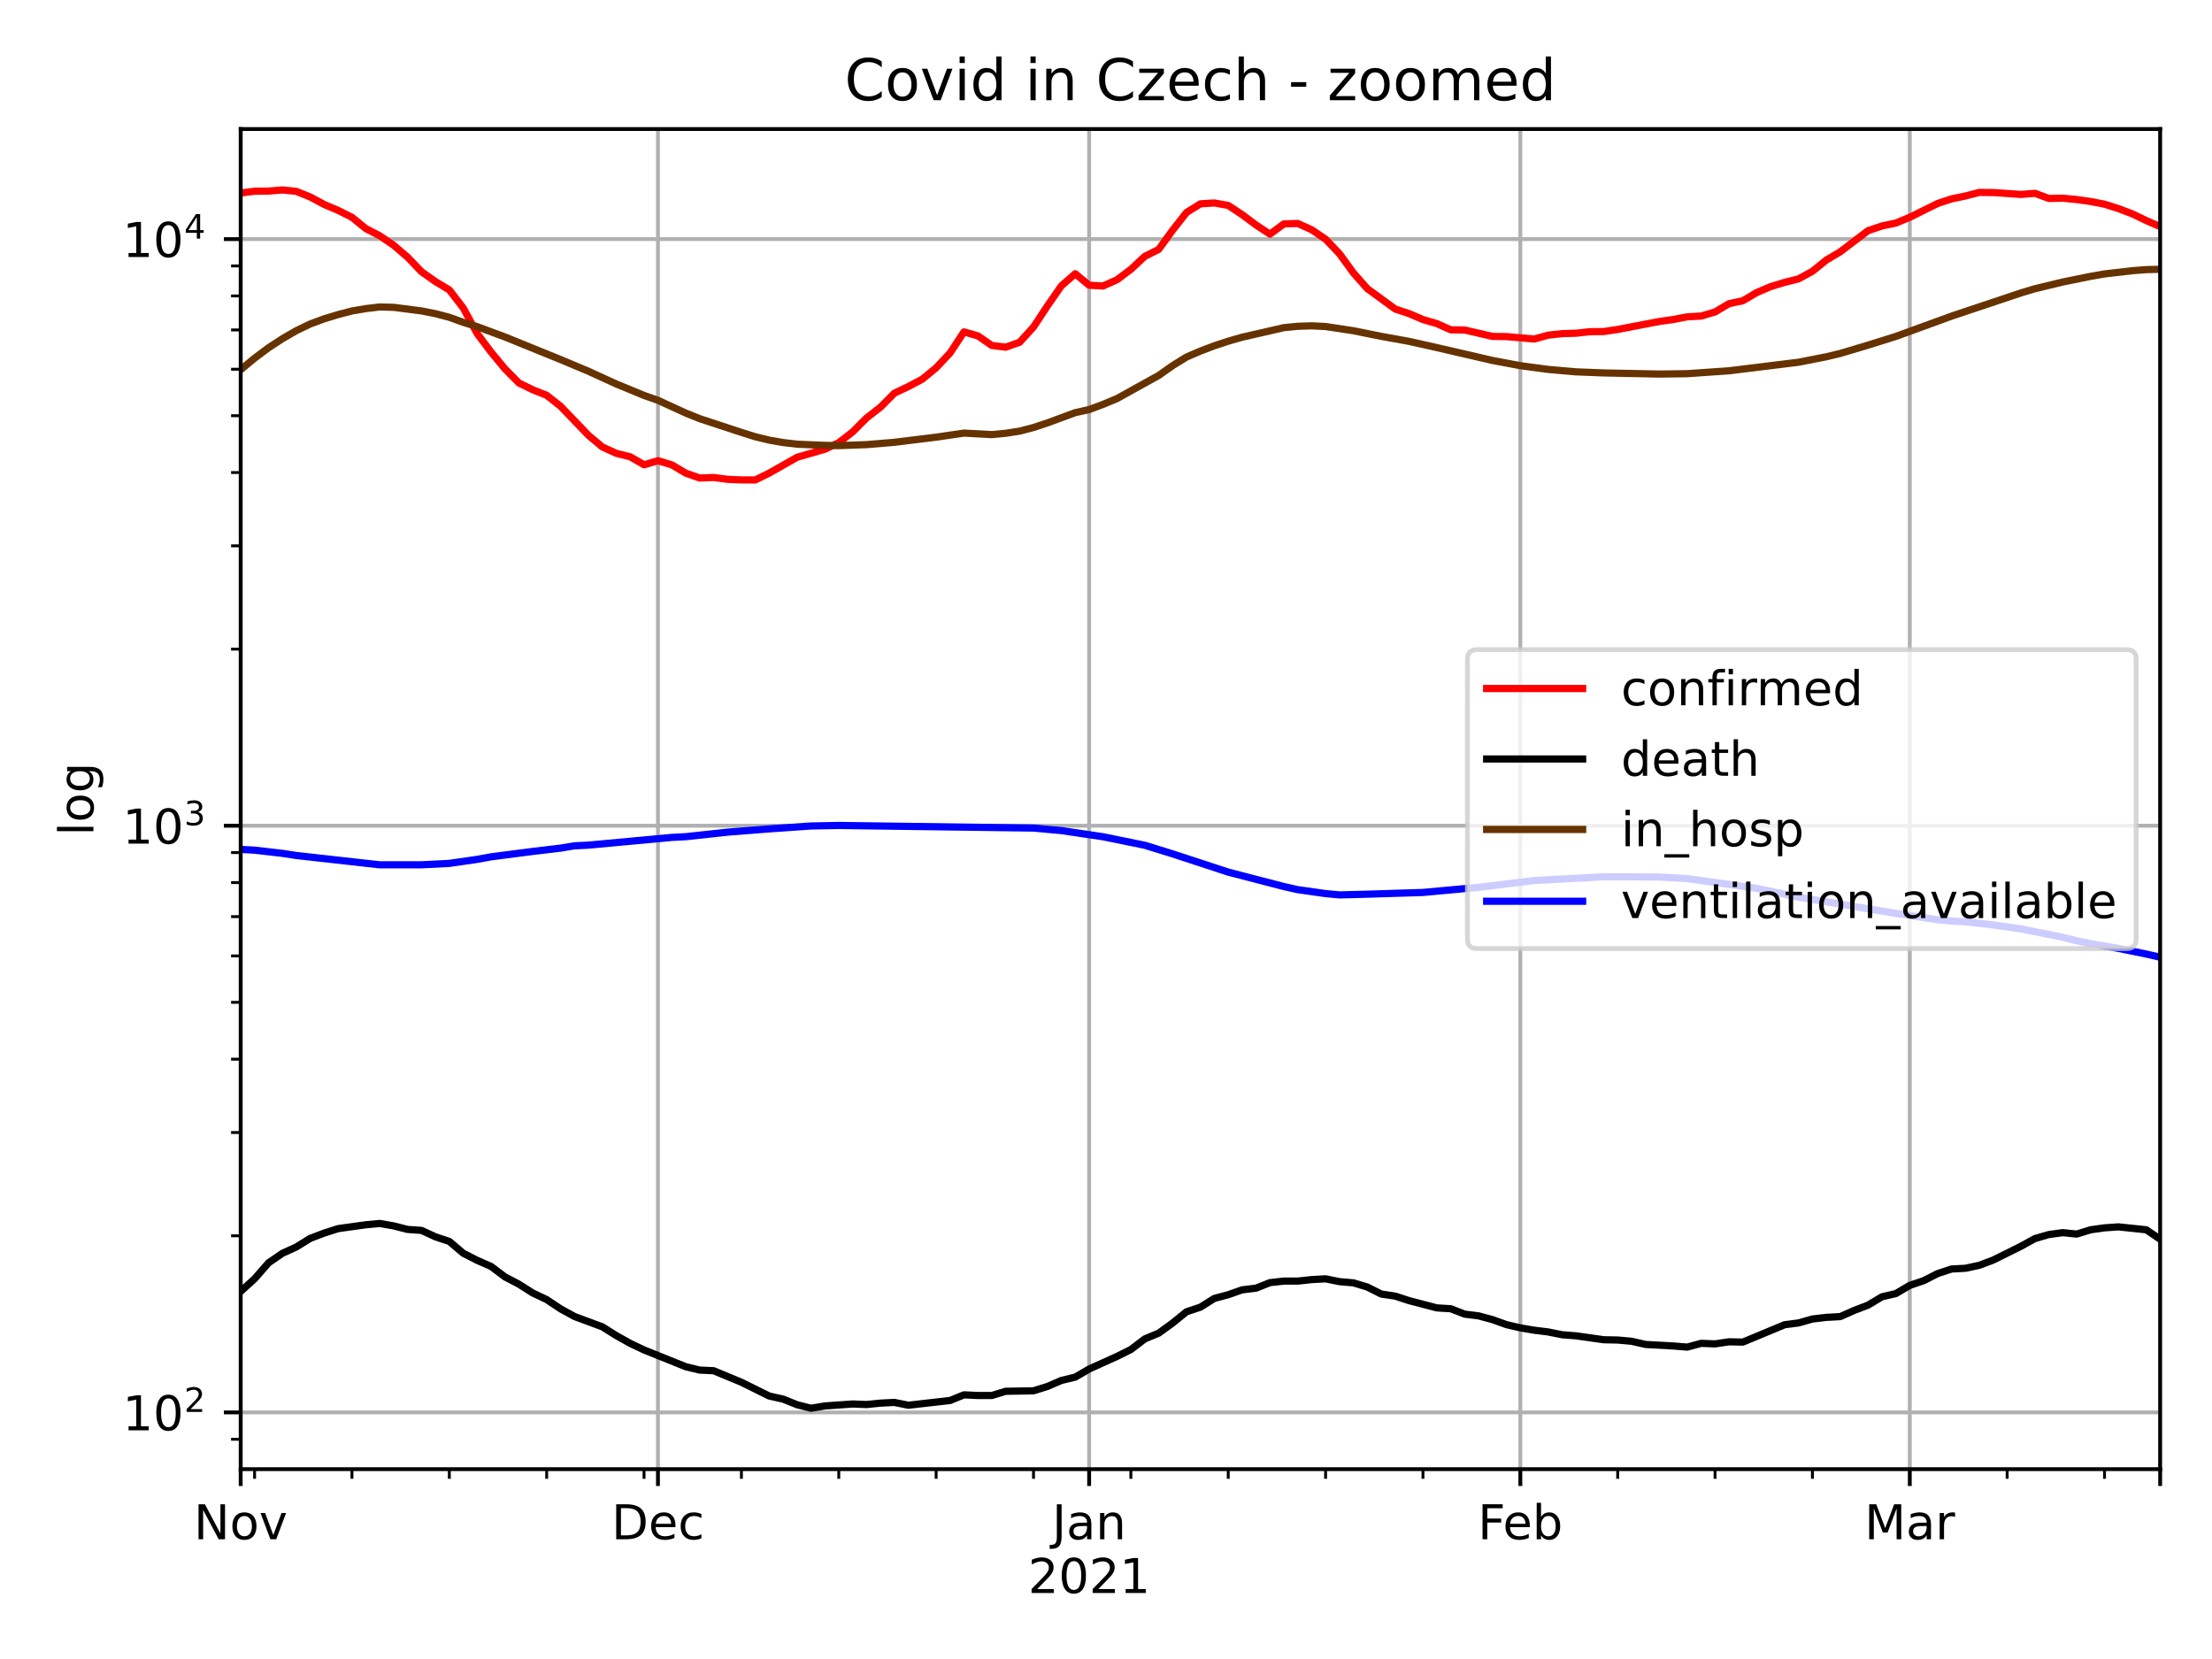 <?xml version="1.0" encoding="utf-8" standalone="no"?>
<!DOCTYPE svg PUBLIC "-//W3C//DTD SVG 1.1//EN"
  "http://www.w3.org/Graphics/SVG/1.1/DTD/svg11.dtd">
<!-- Created with matplotlib (https://matplotlib.org/) -->
<svg height="345.6pt" version="1.1" viewBox="0 0 460.8 345.6" width="460.8pt" xmlns="http://www.w3.org/2000/svg" xmlns:xlink="http://www.w3.org/1999/xlink">
 <defs>
  <style type="text/css">*{stroke-linecap:butt;stroke-linejoin:round;}</style>
 </defs>
 <g id="figure_1">
  <g id="patch_1">
   <path d="M 0 345.6 
L 460.8 345.6 
L 460.8 0 
L 0 0 
z
" style="fill:#ffffff;"/>
  </g>
  <g id="axes_1">
   <g id="patch_2">
    <path d="M 50.138 306.056 
L 450 306.056 
L 450 26.88 
L 50.138 26.88 
z
" style="fill:#ffffff;"/>
   </g>
   <g id="matplotlib.axis_1">
    <g id="xtick_1">
     <g id="line2d_1">
      <path clip-path="url(#p4d031b8322)" d="M 50.138 306.056 
L 50.138 26.88 
" style="fill:none;stroke:#b0b0b0;stroke-linecap:square;stroke-width:0.8;"/>
     </g>
     <g id="line2d_2">
      <defs>
       <path d="M 0 0 
L 0 3.5 
" id="m40090c0f5d" style="stroke:#000000;stroke-width:0.8;"/>
      </defs>
      <g>
       <use style="stroke:#000000;stroke-width:0.8;" x="50.138" xlink:href="#m40090c0f5d" y="306.056"/>
      </g>
     </g>
     <g id="text_1">
      <!-- Nov -->
      <g transform="translate(40.378 320.654)scale(0.1 -0.1)">
       <defs>
        <path d="M 9.812 72.906 
L 23.094 72.906 
L 55.422 11.922 
L 55.422 72.906 
L 64.984 72.906 
L 64.984 0 
L 51.703 0 
L 19.391 60.984 
L 19.391 0 
L 9.812 0 
z
" id="DejaVuSans-78"/>
        <path d="M 30.609 48.391 
Q 23.391 48.391 19.188 42.75 
Q 14.984 37.109 14.984 27.297 
Q 14.984 17.484 19.156 11.844 
Q 23.344 6.203 30.609 6.203 
Q 37.797 6.203 41.984 11.859 
Q 46.188 17.531 46.188 27.297 
Q 46.188 37.016 41.984 42.703 
Q 37.797 48.391 30.609 48.391 
z
M 30.609 56 
Q 42.328 56 49.016 48.375 
Q 55.719 40.766 55.719 27.297 
Q 55.719 13.875 49.016 6.219 
Q 42.328 -1.422 30.609 -1.422 
Q 18.844 -1.422 12.172 6.219 
Q 5.516 13.875 5.516 27.297 
Q 5.516 40.766 12.172 48.375 
Q 18.844 56 30.609 56 
z
" id="DejaVuSans-111"/>
        <path d="M 2.984 54.688 
L 12.5 54.688 
L 29.594 8.797 
L 46.688 54.688 
L 56.203 54.688 
L 35.688 0 
L 23.484 0 
z
" id="DejaVuSans-118"/>
       </defs>
       <use xlink:href="#DejaVuSans-78"/>
       <use x="74.805" xlink:href="#DejaVuSans-111"/>
       <use x="135.986" xlink:href="#DejaVuSans-118"/>
      </g>
     </g>
    </g>
    <g id="xtick_2">
     <g id="line2d_3">
      <path clip-path="url(#p4d031b8322)" d="M 137.064 306.056 
L 137.064 26.88 
" style="fill:none;stroke:#b0b0b0;stroke-linecap:square;stroke-width:0.8;"/>
     </g>
     <g id="line2d_4">
      <g>
       <use style="stroke:#000000;stroke-width:0.8;" x="137.064" xlink:href="#m40090c0f5d" y="306.056"/>
      </g>
     </g>
     <g id="text_2">
      <!-- Dec -->
      <g transform="translate(127.388 320.654)scale(0.1 -0.1)">
       <defs>
        <path d="M 19.672 64.797 
L 19.672 8.109 
L 31.594 8.109 
Q 46.688 8.109 53.688 14.938 
Q 60.688 21.781 60.688 36.531 
Q 60.688 51.172 53.688 57.984 
Q 46.688 64.797 31.594 64.797 
z
M 9.812 72.906 
L 30.078 72.906 
Q 51.266 72.906 61.172 64.094 
Q 71.094 55.281 71.094 36.531 
Q 71.094 17.672 61.125 8.828 
Q 51.172 0 30.078 0 
L 9.812 0 
z
" id="DejaVuSans-68"/>
        <path d="M 56.203 29.594 
L 56.203 25.203 
L 14.891 25.203 
Q 15.484 15.922 20.484 11.062 
Q 25.484 6.203 34.422 6.203 
Q 39.594 6.203 44.453 7.469 
Q 49.312 8.734 54.109 11.281 
L 54.109 2.781 
Q 49.266 0.734 44.188 -0.344 
Q 39.109 -1.422 33.891 -1.422 
Q 20.797 -1.422 13.156 6.188 
Q 5.516 13.812 5.516 26.812 
Q 5.516 40.234 12.766 48.109 
Q 20.016 56 32.328 56 
Q 43.359 56 49.781 48.891 
Q 56.203 41.797 56.203 29.594 
z
M 47.219 32.234 
Q 47.125 39.594 43.094 43.984 
Q 39.062 48.391 32.422 48.391 
Q 24.906 48.391 20.391 44.141 
Q 15.875 39.891 15.188 32.172 
z
" id="DejaVuSans-101"/>
        <path d="M 48.781 52.594 
L 48.781 44.188 
Q 44.969 46.297 41.141 47.344 
Q 37.312 48.391 33.406 48.391 
Q 24.656 48.391 19.812 42.844 
Q 14.984 37.312 14.984 27.297 
Q 14.984 17.281 19.812 11.734 
Q 24.656 6.203 33.406 6.203 
Q 37.312 6.203 41.141 7.25 
Q 44.969 8.297 48.781 10.406 
L 48.781 2.094 
Q 45.016 0.344 40.984 -0.531 
Q 36.969 -1.422 32.422 -1.422 
Q 20.062 -1.422 12.781 6.344 
Q 5.516 14.109 5.516 27.297 
Q 5.516 40.672 12.859 48.328 
Q 20.219 56 33.016 56 
Q 37.156 56 41.109 55.141 
Q 45.062 54.297 48.781 52.594 
z
" id="DejaVuSans-99"/>
       </defs>
       <use xlink:href="#DejaVuSans-68"/>
       <use x="77.002" xlink:href="#DejaVuSans-101"/>
       <use x="138.525" xlink:href="#DejaVuSans-99"/>
      </g>
     </g>
    </g>
    <g id="xtick_3">
     <g id="line2d_5">
      <path clip-path="url(#p4d031b8322)" d="M 226.888 306.056 
L 226.888 26.88 
" style="fill:none;stroke:#b0b0b0;stroke-linecap:square;stroke-width:0.8;"/>
     </g>
     <g id="line2d_6">
      <g>
       <use style="stroke:#000000;stroke-width:0.8;" x="226.888" xlink:href="#m40090c0f5d" y="306.056"/>
      </g>
     </g>
     <g id="text_3">
      <!-- Jan -->
      <g transform="translate(219.181 320.654)scale(0.1 -0.1)">
       <defs>
        <path d="M 9.812 72.906 
L 19.672 72.906 
L 19.672 5.078 
Q 19.672 -8.109 14.672 -14.062 
Q 9.672 -20.016 -1.422 -20.016 
L -5.172 -20.016 
L -5.172 -11.719 
L -2.094 -11.719 
Q 4.438 -11.719 7.125 -8.047 
Q 9.812 -4.391 9.812 5.078 
z
" id="DejaVuSans-74"/>
        <path d="M 34.281 27.484 
Q 23.391 27.484 19.188 25 
Q 14.984 22.516 14.984 16.5 
Q 14.984 11.719 18.141 8.906 
Q 21.297 6.109 26.703 6.109 
Q 34.188 6.109 38.703 11.406 
Q 43.219 16.703 43.219 25.484 
L 43.219 27.484 
z
M 52.203 31.203 
L 52.203 0 
L 43.219 0 
L 43.219 8.297 
Q 40.141 3.328 35.547 0.953 
Q 30.953 -1.422 24.312 -1.422 
Q 15.922 -1.422 10.953 3.297 
Q 6 8.016 6 15.922 
Q 6 25.141 12.172 29.828 
Q 18.359 34.516 30.609 34.516 
L 43.219 34.516 
L 43.219 35.406 
Q 43.219 41.609 39.141 45 
Q 35.062 48.391 27.688 48.391 
Q 23 48.391 18.547 47.266 
Q 14.109 46.141 10.016 43.891 
L 10.016 52.203 
Q 14.938 54.109 19.578 55.047 
Q 24.219 56 28.609 56 
Q 40.484 56 46.344 49.844 
Q 52.203 43.703 52.203 31.203 
z
" id="DejaVuSans-97"/>
        <path d="M 54.891 33.016 
L 54.891 0 
L 45.906 0 
L 45.906 32.719 
Q 45.906 40.484 42.875 44.328 
Q 39.844 48.188 33.797 48.188 
Q 26.516 48.188 22.312 43.547 
Q 18.109 38.922 18.109 30.906 
L 18.109 0 
L 9.078 0 
L 9.078 54.688 
L 18.109 54.688 
L 18.109 46.188 
Q 21.344 51.125 25.703 53.562 
Q 30.078 56 35.797 56 
Q 45.219 56 50.047 50.172 
Q 54.891 44.344 54.891 33.016 
z
" id="DejaVuSans-110"/>
       </defs>
       <use xlink:href="#DejaVuSans-74"/>
       <use x="29.492" xlink:href="#DejaVuSans-97"/>
       <use x="90.771" xlink:href="#DejaVuSans-110"/>
      </g>
      <!-- 2021 -->
      <g transform="translate(214.163 331.852)scale(0.1 -0.1)">
       <defs>
        <path d="M 19.188 8.297 
L 53.609 8.297 
L 53.609 0 
L 7.328 0 
L 7.328 8.297 
Q 12.938 14.109 22.625 23.891 
Q 32.328 33.688 34.812 36.531 
Q 39.547 41.844 41.422 45.531 
Q 43.312 49.219 43.312 52.781 
Q 43.312 58.594 39.234 62.25 
Q 35.156 65.922 28.609 65.922 
Q 23.969 65.922 18.812 64.312 
Q 13.672 62.703 7.812 59.422 
L 7.812 69.391 
Q 13.766 71.781 18.938 73 
Q 24.125 74.219 28.422 74.219 
Q 39.75 74.219 46.484 68.547 
Q 53.219 62.891 53.219 53.422 
Q 53.219 48.922 51.531 44.891 
Q 49.859 40.875 45.406 35.406 
Q 44.188 33.984 37.641 27.219 
Q 31.109 20.453 19.188 8.297 
z
" id="DejaVuSans-50"/>
        <path d="M 31.781 66.406 
Q 24.172 66.406 20.328 58.906 
Q 16.5 51.422 16.5 36.375 
Q 16.5 21.391 20.328 13.891 
Q 24.172 6.391 31.781 6.391 
Q 39.453 6.391 43.281 13.891 
Q 47.125 21.391 47.125 36.375 
Q 47.125 51.422 43.281 58.906 
Q 39.453 66.406 31.781 66.406 
z
M 31.781 74.219 
Q 44.047 74.219 50.516 64.516 
Q 56.984 54.828 56.984 36.375 
Q 56.984 17.969 50.516 8.266 
Q 44.047 -1.422 31.781 -1.422 
Q 19.531 -1.422 13.062 8.266 
Q 6.594 17.969 6.594 36.375 
Q 6.594 54.828 13.062 64.516 
Q 19.531 74.219 31.781 74.219 
z
" id="DejaVuSans-48"/>
        <path d="M 12.406 8.297 
L 28.516 8.297 
L 28.516 63.922 
L 10.984 60.406 
L 10.984 69.391 
L 28.422 72.906 
L 38.281 72.906 
L 38.281 8.297 
L 54.391 8.297 
L 54.391 0 
L 12.406 0 
z
" id="DejaVuSans-49"/>
       </defs>
       <use xlink:href="#DejaVuSans-50"/>
       <use x="63.623" xlink:href="#DejaVuSans-48"/>
       <use x="127.246" xlink:href="#DejaVuSans-50"/>
       <use x="190.869" xlink:href="#DejaVuSans-49"/>
      </g>
     </g>
    </g>
    <g id="xtick_4">
     <g id="line2d_7">
      <path clip-path="url(#p4d031b8322)" d="M 316.713 306.056 
L 316.713 26.88 
" style="fill:none;stroke:#b0b0b0;stroke-linecap:square;stroke-width:0.8;"/>
     </g>
     <g id="line2d_8">
      <g>
       <use style="stroke:#000000;stroke-width:0.8;" x="316.713" xlink:href="#m40090c0f5d" y="306.056"/>
      </g>
     </g>
     <g id="text_4">
      <!-- Feb -->
      <g transform="translate(307.861 320.654)scale(0.1 -0.1)">
       <defs>
        <path d="M 9.812 72.906 
L 51.703 72.906 
L 51.703 64.594 
L 19.672 64.594 
L 19.672 43.109 
L 48.578 43.109 
L 48.578 34.812 
L 19.672 34.812 
L 19.672 0 
L 9.812 0 
z
" id="DejaVuSans-70"/>
        <path d="M 48.688 27.297 
Q 48.688 37.203 44.609 42.844 
Q 40.531 48.484 33.406 48.484 
Q 26.266 48.484 22.188 42.844 
Q 18.109 37.203 18.109 27.297 
Q 18.109 17.391 22.188 11.75 
Q 26.266 6.109 33.406 6.109 
Q 40.531 6.109 44.609 11.75 
Q 48.688 17.391 48.688 27.297 
z
M 18.109 46.391 
Q 20.953 51.266 25.266 53.625 
Q 29.594 56 35.594 56 
Q 45.562 56 51.781 48.094 
Q 58.016 40.188 58.016 27.297 
Q 58.016 14.406 51.781 6.484 
Q 45.562 -1.422 35.594 -1.422 
Q 29.594 -1.422 25.266 0.953 
Q 20.953 3.328 18.109 8.203 
L 18.109 0 
L 9.078 0 
L 9.078 75.984 
L 18.109 75.984 
z
" id="DejaVuSans-98"/>
       </defs>
       <use xlink:href="#DejaVuSans-70"/>
       <use x="52.02" xlink:href="#DejaVuSans-101"/>
       <use x="113.543" xlink:href="#DejaVuSans-98"/>
      </g>
     </g>
    </g>
    <g id="xtick_5">
     <g id="line2d_9">
      <path clip-path="url(#p4d031b8322)" d="M 397.844 306.056 
L 397.844 26.88 
" style="fill:none;stroke:#b0b0b0;stroke-linecap:square;stroke-width:0.8;"/>
     </g>
     <g id="line2d_10">
      <g>
       <use style="stroke:#000000;stroke-width:0.8;" x="397.844" xlink:href="#m40090c0f5d" y="306.056"/>
      </g>
     </g>
     <g id="text_5">
      <!-- Mar -->
      <g transform="translate(388.41 320.654)scale(0.1 -0.1)">
       <defs>
        <path d="M 9.812 72.906 
L 24.516 72.906 
L 43.109 23.297 
L 61.812 72.906 
L 76.516 72.906 
L 76.516 0 
L 66.891 0 
L 66.891 64.016 
L 48.094 14.016 
L 38.188 14.016 
L 19.391 64.016 
L 19.391 0 
L 9.812 0 
z
" id="DejaVuSans-77"/>
        <path d="M 41.109 46.297 
Q 39.594 47.172 37.812 47.578 
Q 36.031 48 33.891 48 
Q 26.266 48 22.188 43.047 
Q 18.109 38.094 18.109 28.812 
L 18.109 0 
L 9.078 0 
L 9.078 54.688 
L 18.109 54.688 
L 18.109 46.188 
Q 20.953 51.172 25.484 53.578 
Q 30.031 56 36.531 56 
Q 37.453 56 38.578 55.875 
Q 39.703 55.766 41.062 55.516 
z
" id="DejaVuSans-114"/>
       </defs>
       <use xlink:href="#DejaVuSans-77"/>
       <use x="86.279" xlink:href="#DejaVuSans-97"/>
       <use x="147.559" xlink:href="#DejaVuSans-114"/>
      </g>
     </g>
    </g>
    <g id="xtick_6">
     <g id="line2d_11">
      <path clip-path="url(#p4d031b8322)" d="M 450 306.056 
L 450 26.88 
" style="fill:none;stroke:#b0b0b0;stroke-linecap:square;stroke-width:0.8;"/>
     </g>
     <g id="line2d_12">
      <g>
       <use style="stroke:#000000;stroke-width:0.8;" x="450" xlink:href="#m40090c0f5d" y="306.056"/>
      </g>
     </g>
    </g>
    <g id="xtick_7">
     <g id="line2d_13">
      <defs>
       <path d="M 0 0 
L 0 2 
" id="mac2e9e1689" style="stroke:#000000;stroke-width:0.6;"/>
      </defs>
      <g>
       <use style="stroke:#000000;stroke-width:0.6;" x="53.035" xlink:href="#mac2e9e1689" y="306.056"/>
      </g>
     </g>
    </g>
    <g id="xtick_8">
     <g id="line2d_14">
      <g>
       <use style="stroke:#000000;stroke-width:0.6;" x="73.318" xlink:href="#mac2e9e1689" y="306.056"/>
      </g>
     </g>
    </g>
    <g id="xtick_9">
     <g id="line2d_15">
      <g>
       <use style="stroke:#000000;stroke-width:0.6;" x="93.601" xlink:href="#mac2e9e1689" y="306.056"/>
      </g>
     </g>
    </g>
    <g id="xtick_10">
     <g id="line2d_16">
      <g>
       <use style="stroke:#000000;stroke-width:0.6;" x="113.884" xlink:href="#mac2e9e1689" y="306.056"/>
      </g>
     </g>
    </g>
    <g id="xtick_11">
     <g id="line2d_17">
      <g>
       <use style="stroke:#000000;stroke-width:0.6;" x="134.167" xlink:href="#mac2e9e1689" y="306.056"/>
      </g>
     </g>
    </g>
    <g id="xtick_12">
     <g id="line2d_18">
      <g>
       <use style="stroke:#000000;stroke-width:0.6;" x="154.45" xlink:href="#mac2e9e1689" y="306.056"/>
      </g>
     </g>
    </g>
    <g id="xtick_13">
     <g id="line2d_19">
      <g>
       <use style="stroke:#000000;stroke-width:0.6;" x="174.732" xlink:href="#mac2e9e1689" y="306.056"/>
      </g>
     </g>
    </g>
    <g id="xtick_14">
     <g id="line2d_20">
      <g>
       <use style="stroke:#000000;stroke-width:0.6;" x="195.015" xlink:href="#mac2e9e1689" y="306.056"/>
      </g>
     </g>
    </g>
    <g id="xtick_15">
     <g id="line2d_21">
      <g>
       <use style="stroke:#000000;stroke-width:0.6;" x="215.298" xlink:href="#mac2e9e1689" y="306.056"/>
      </g>
     </g>
    </g>
    <g id="xtick_16">
     <g id="line2d_22">
      <g>
       <use style="stroke:#000000;stroke-width:0.6;" x="235.581" xlink:href="#mac2e9e1689" y="306.056"/>
      </g>
     </g>
    </g>
    <g id="xtick_17">
     <g id="line2d_23">
      <g>
       <use style="stroke:#000000;stroke-width:0.6;" x="255.864" xlink:href="#mac2e9e1689" y="306.056"/>
      </g>
     </g>
    </g>
    <g id="xtick_18">
     <g id="line2d_24">
      <g>
       <use style="stroke:#000000;stroke-width:0.6;" x="276.147" xlink:href="#mac2e9e1689" y="306.056"/>
      </g>
     </g>
    </g>
    <g id="xtick_19">
     <g id="line2d_25">
      <g>
       <use style="stroke:#000000;stroke-width:0.6;" x="296.43" xlink:href="#mac2e9e1689" y="306.056"/>
      </g>
     </g>
    </g>
    <g id="xtick_20">
     <g id="line2d_26">
      <g>
       <use style="stroke:#000000;stroke-width:0.6;" x="336.995" xlink:href="#mac2e9e1689" y="306.056"/>
      </g>
     </g>
    </g>
    <g id="xtick_21">
     <g id="line2d_27">
      <g>
       <use style="stroke:#000000;stroke-width:0.6;" x="357.278" xlink:href="#mac2e9e1689" y="306.056"/>
      </g>
     </g>
    </g>
    <g id="xtick_22">
     <g id="line2d_28">
      <g>
       <use style="stroke:#000000;stroke-width:0.6;" x="377.561" xlink:href="#mac2e9e1689" y="306.056"/>
      </g>
     </g>
    </g>
    <g id="xtick_23">
     <g id="line2d_29">
      <g>
       <use style="stroke:#000000;stroke-width:0.6;" x="418.127" xlink:href="#mac2e9e1689" y="306.056"/>
      </g>
     </g>
    </g>
    <g id="xtick_24">
     <g id="line2d_30">
      <g>
       <use style="stroke:#000000;stroke-width:0.6;" x="438.41" xlink:href="#mac2e9e1689" y="306.056"/>
      </g>
     </g>
    </g>
   </g>
   <g id="matplotlib.axis_2">
    <g id="ytick_1">
     <g id="line2d_31">
      <path clip-path="url(#p4d031b8322)" d="M 50.138 294.231 
L 450 294.231 
" style="fill:none;stroke:#b0b0b0;stroke-linecap:square;stroke-width:0.8;"/>
     </g>
     <g id="line2d_32">
      <defs>
       <path d="M 0 0 
L -3.5 0 
" id="m99a3fca1de" style="stroke:#000000;stroke-width:0.8;"/>
      </defs>
      <g>
       <use style="stroke:#000000;stroke-width:0.8;" x="50.138" xlink:href="#m99a3fca1de" y="294.231"/>
      </g>
     </g>
     <g id="text_6">
      <!-- $\mathdefault{10^{2}}$ -->
      <g transform="translate(25.538 298.03)scale(0.1 -0.1)">
       <use transform="translate(0 0.766)" xlink:href="#DejaVuSans-49"/>
       <use transform="translate(63.623 0.766)" xlink:href="#DejaVuSans-48"/>
       <use transform="translate(128.203 39.047)scale(0.7)" xlink:href="#DejaVuSans-50"/>
      </g>
     </g>
    </g>
    <g id="ytick_2">
     <g id="line2d_33">
      <path clip-path="url(#p4d031b8322)" d="M 50.138 172.018 
L 450 172.018 
" style="fill:none;stroke:#b0b0b0;stroke-linecap:square;stroke-width:0.8;"/>
     </g>
     <g id="line2d_34">
      <g>
       <use style="stroke:#000000;stroke-width:0.8;" x="50.138" xlink:href="#m99a3fca1de" y="172.018"/>
      </g>
     </g>
     <g id="text_7">
      <!-- $\mathdefault{10^{3}}$ -->
      <g transform="translate(25.538 175.817)scale(0.1 -0.1)">
       <defs>
        <path d="M 40.578 39.312 
Q 47.656 37.797 51.625 33 
Q 55.609 28.219 55.609 21.188 
Q 55.609 10.406 48.188 4.484 
Q 40.766 -1.422 27.094 -1.422 
Q 22.516 -1.422 17.656 -0.516 
Q 12.797 0.391 7.625 2.203 
L 7.625 11.719 
Q 11.719 9.328 16.594 8.109 
Q 21.484 6.891 26.812 6.891 
Q 36.078 6.891 40.938 10.547 
Q 45.797 14.203 45.797 21.188 
Q 45.797 27.641 41.281 31.266 
Q 36.766 34.906 28.719 34.906 
L 20.219 34.906 
L 20.219 43.016 
L 29.109 43.016 
Q 36.375 43.016 40.234 45.922 
Q 44.094 48.828 44.094 54.297 
Q 44.094 59.906 40.109 62.906 
Q 36.141 65.922 28.719 65.922 
Q 24.656 65.922 20.016 65.031 
Q 15.375 64.156 9.812 62.312 
L 9.812 71.094 
Q 15.438 72.656 20.344 73.438 
Q 25.25 74.219 29.594 74.219 
Q 40.828 74.219 47.359 69.109 
Q 53.906 64.016 53.906 55.328 
Q 53.906 49.266 50.438 45.094 
Q 46.969 40.922 40.578 39.312 
z
" id="DejaVuSans-51"/>
       </defs>
       <use transform="translate(0 0.766)" xlink:href="#DejaVuSans-49"/>
       <use transform="translate(63.623 0.766)" xlink:href="#DejaVuSans-48"/>
       <use transform="translate(128.203 39.047)scale(0.7)" xlink:href="#DejaVuSans-51"/>
      </g>
     </g>
    </g>
    <g id="ytick_3">
     <g id="line2d_35">
      <path clip-path="url(#p4d031b8322)" d="M 50.138 49.805 
L 450 49.805 
" style="fill:none;stroke:#b0b0b0;stroke-linecap:square;stroke-width:0.8;"/>
     </g>
     <g id="line2d_36">
      <g>
       <use style="stroke:#000000;stroke-width:0.8;" x="50.138" xlink:href="#m99a3fca1de" y="49.805"/>
      </g>
     </g>
     <g id="text_8">
      <!-- $\mathdefault{10^{4}}$ -->
      <g transform="translate(25.538 53.604)scale(0.1 -0.1)">
       <defs>
        <path d="M 37.797 64.312 
L 12.891 25.391 
L 37.797 25.391 
z
M 35.203 72.906 
L 47.609 72.906 
L 47.609 25.391 
L 58.016 25.391 
L 58.016 17.188 
L 47.609 17.188 
L 47.609 0 
L 37.797 0 
L 37.797 17.188 
L 4.891 17.188 
L 4.891 26.703 
z
" id="DejaVuSans-52"/>
       </defs>
       <use transform="translate(0 0.684)" xlink:href="#DejaVuSans-49"/>
       <use transform="translate(63.623 0.684)" xlink:href="#DejaVuSans-48"/>
       <use transform="translate(128.203 38.966)scale(0.7)" xlink:href="#DejaVuSans-52"/>
      </g>
     </g>
    </g>
    <g id="ytick_4">
     <g id="line2d_37">
      <defs>
       <path d="M 0 0 
L -2 0 
" id="m35a321b1e6" style="stroke:#000000;stroke-width:0.6;"/>
      </defs>
      <g>
       <use style="stroke:#000000;stroke-width:0.6;" x="50.138" xlink:href="#m35a321b1e6" y="299.823"/>
      </g>
     </g>
    </g>
    <g id="ytick_5">
     <g id="line2d_38">
      <g>
       <use style="stroke:#000000;stroke-width:0.6;" x="50.138" xlink:href="#m35a321b1e6" y="257.441"/>
      </g>
     </g>
    </g>
    <g id="ytick_6">
     <g id="line2d_39">
      <g>
       <use style="stroke:#000000;stroke-width:0.6;" x="50.138" xlink:href="#m35a321b1e6" y="235.921"/>
      </g>
     </g>
    </g>
    <g id="ytick_7">
     <g id="line2d_40">
      <g>
       <use style="stroke:#000000;stroke-width:0.6;" x="50.138" xlink:href="#m35a321b1e6" y="220.652"/>
      </g>
     </g>
    </g>
    <g id="ytick_8">
     <g id="line2d_41">
      <g>
       <use style="stroke:#000000;stroke-width:0.6;" x="50.138" xlink:href="#m35a321b1e6" y="208.808"/>
      </g>
     </g>
    </g>
    <g id="ytick_9">
     <g id="line2d_42">
      <g>
       <use style="stroke:#000000;stroke-width:0.6;" x="50.138" xlink:href="#m35a321b1e6" y="199.131"/>
      </g>
     </g>
    </g>
    <g id="ytick_10">
     <g id="line2d_43">
      <g>
       <use style="stroke:#000000;stroke-width:0.6;" x="50.138" xlink:href="#m35a321b1e6" y="190.949"/>
      </g>
     </g>
    </g>
    <g id="ytick_11">
     <g id="line2d_44">
      <g>
       <use style="stroke:#000000;stroke-width:0.6;" x="50.138" xlink:href="#m35a321b1e6" y="183.862"/>
      </g>
     </g>
    </g>
    <g id="ytick_12">
     <g id="line2d_45">
      <g>
       <use style="stroke:#000000;stroke-width:0.6;" x="50.138" xlink:href="#m35a321b1e6" y="177.61"/>
      </g>
     </g>
    </g>
    <g id="ytick_13">
     <g id="line2d_46">
      <g>
       <use style="stroke:#000000;stroke-width:0.6;" x="50.138" xlink:href="#m35a321b1e6" y="135.228"/>
      </g>
     </g>
    </g>
    <g id="ytick_14">
     <g id="line2d_47">
      <g>
       <use style="stroke:#000000;stroke-width:0.6;" x="50.138" xlink:href="#m35a321b1e6" y="113.708"/>
      </g>
     </g>
    </g>
    <g id="ytick_15">
     <g id="line2d_48">
      <g>
       <use style="stroke:#000000;stroke-width:0.6;" x="50.138" xlink:href="#m35a321b1e6" y="98.439"/>
      </g>
     </g>
    </g>
    <g id="ytick_16">
     <g id="line2d_49">
      <g>
       <use style="stroke:#000000;stroke-width:0.6;" x="50.138" xlink:href="#m35a321b1e6" y="86.595"/>
      </g>
     </g>
    </g>
    <g id="ytick_17">
     <g id="line2d_50">
      <g>
       <use style="stroke:#000000;stroke-width:0.6;" x="50.138" xlink:href="#m35a321b1e6" y="76.918"/>
      </g>
     </g>
    </g>
    <g id="ytick_18">
     <g id="line2d_51">
      <g>
       <use style="stroke:#000000;stroke-width:0.6;" x="50.138" xlink:href="#m35a321b1e6" y="68.736"/>
      </g>
     </g>
    </g>
    <g id="ytick_19">
     <g id="line2d_52">
      <g>
       <use style="stroke:#000000;stroke-width:0.6;" x="50.138" xlink:href="#m35a321b1e6" y="61.649"/>
      </g>
     </g>
    </g>
    <g id="ytick_20">
     <g id="line2d_53">
      <g>
       <use style="stroke:#000000;stroke-width:0.6;" x="50.138" xlink:href="#m35a321b1e6" y="55.397"/>
      </g>
     </g>
    </g>
    <g id="text_9">
     <!-- log -->
     <g transform="translate(19.458 174.091)rotate(-90)scale(0.1 -0.1)">
      <defs>
       <path d="M 9.422 75.984 
L 18.406 75.984 
L 18.406 0 
L 9.422 0 
z
" id="DejaVuSans-108"/>
       <path d="M 45.406 27.984 
Q 45.406 37.75 41.375 43.109 
Q 37.359 48.484 30.078 48.484 
Q 22.859 48.484 18.828 43.109 
Q 14.797 37.75 14.797 27.984 
Q 14.797 18.266 18.828 12.891 
Q 22.859 7.516 30.078 7.516 
Q 37.359 7.516 41.375 12.891 
Q 45.406 18.266 45.406 27.984 
z
M 54.391 6.781 
Q 54.391 -7.172 48.188 -13.984 
Q 42 -20.797 29.203 -20.797 
Q 24.469 -20.797 20.266 -20.094 
Q 16.062 -19.391 12.109 -17.922 
L 12.109 -9.188 
Q 16.062 -11.328 19.922 -12.344 
Q 23.781 -13.375 27.781 -13.375 
Q 36.625 -13.375 41.016 -8.766 
Q 45.406 -4.156 45.406 5.172 
L 45.406 9.625 
Q 42.625 4.781 38.281 2.391 
Q 33.938 0 27.875 0 
Q 17.828 0 11.672 7.656 
Q 5.516 15.328 5.516 27.984 
Q 5.516 40.672 11.672 48.328 
Q 17.828 56 27.875 56 
Q 33.938 56 38.281 53.609 
Q 42.625 51.219 45.406 46.391 
L 45.406 54.688 
L 54.391 54.688 
z
" id="DejaVuSans-103"/>
      </defs>
      <use xlink:href="#DejaVuSans-108"/>
      <use x="27.783" xlink:href="#DejaVuSans-111"/>
      <use x="88.965" xlink:href="#DejaVuSans-103"/>
     </g>
    </g>
   </g>
   <g id="line2d_54">
    <path clip-path="url(#p4d031b8322)" d="M 50.138 40.205 
L 53.035 39.839 
L 55.933 39.806 
L 58.83 39.57 
L 61.728 39.859 
L 64.625 41.035 
L 67.523 42.585 
L 70.421 43.82 
L 73.318 45.271 
L 76.216 47.623 
L 79.113 49.119 
L 82.011 51.093 
L 84.908 53.576 
L 87.806 56.604 
L 90.703 58.651 
L 93.601 60.392 
L 96.499 64.153 
L 99.396 69.485 
L 102.294 73.336 
L 105.191 76.838 
L 108.089 79.776 
L 110.986 81.195 
L 113.884 82.351 
L 116.781 84.636 
L 122.577 90.68 
L 125.474 93.106 
L 128.372 94.433 
L 131.269 95.156 
L 134.167 96.823 
L 137.064 95.971 
L 139.962 96.84 
L 142.859 98.566 
L 145.757 99.584 
L 148.654 99.466 
L 151.552 99.851 
L 154.45 99.976 
L 157.347 99.982 
L 160.245 98.553 
L 166.04 95.266 
L 171.835 93.585 
L 174.732 92.216 
L 177.63 89.965 
L 180.528 87.06 
L 183.425 84.82 
L 186.323 81.904 
L 189.22 80.524 
L 192.118 78.997 
L 195.015 76.62 
L 197.913 73.535 
L 200.81 69.142 
L 203.708 69.967 
L 206.606 71.965 
L 209.503 72.325 
L 212.401 71.302 
L 215.298 68.126 
L 218.196 63.728 
L 221.093 59.559 
L 223.991 57.026 
L 226.888 59.421 
L 229.786 59.576 
L 232.684 58.286 
L 235.581 56.106 
L 238.479 53.407 
L 241.376 51.955 
L 244.274 47.96 
L 247.171 44.273 
L 250.069 42.458 
L 252.966 42.283 
L 255.864 42.796 
L 258.762 44.712 
L 261.659 46.871 
L 264.557 48.777 
L 267.454 46.644 
L 270.352 46.553 
L 273.249 47.862 
L 276.147 49.83 
L 279.044 52.87 
L 281.942 56.852 
L 284.839 60.134 
L 290.635 64.365 
L 293.532 65.33 
L 296.43 66.568 
L 299.327 67.414 
L 302.225 68.705 
L 305.122 68.747 
L 310.917 70.081 
L 313.815 70.118 
L 319.61 70.627 
L 322.508 69.819 
L 325.405 69.502 
L 328.303 69.417 
L 331.2 69.099 
L 334.098 69.068 
L 336.995 68.631 
L 345.688 66.965 
L 348.586 66.56 
L 351.483 65.999 
L 354.381 65.842 
L 357.278 64.983 
L 360.176 63.265 
L 363.073 62.647 
L 365.971 60.939 
L 368.869 59.706 
L 371.766 58.821 
L 374.664 58.099 
L 377.561 56.515 
L 380.459 54.176 
L 383.356 52.453 
L 389.151 48.05 
L 392.049 47.076 
L 394.946 46.464 
L 397.844 45.262 
L 403.639 42.394 
L 406.537 41.433 
L 409.434 40.828 
L 412.332 40.082 
L 415.229 40.11 
L 421.024 40.505 
L 423.922 40.271 
L 426.82 41.343 
L 429.717 41.286 
L 432.615 41.567 
L 435.512 41.977 
L 438.41 42.537 
L 441.307 43.456 
L 444.205 44.55 
L 447.102 45.947 
L 450 47.211 
L 450 47.211 
" style="fill:none;stroke:#ff0000;stroke-linecap:square;stroke-width:1.5;"/>
   </g>
   <g id="line2d_55">
    <path clip-path="url(#p4d031b8322)" d="M 50.138 269.025 
L 53.035 266.403 
L 55.933 263.076 
L 58.83 261.09 
L 61.728 259.766 
L 64.625 257.975 
L 67.523 256.876 
L 70.421 255.946 
L 76.216 255.141 
L 79.113 254.87 
L 82.011 255.378 
L 84.908 256.112 
L 87.806 256.316 
L 90.703 257.65 
L 93.601 258.61 
L 96.499 261.069 
L 99.396 262.551 
L 102.294 263.819 
L 105.191 266 
L 108.089 267.514 
L 110.986 269.356 
L 113.884 270.726 
L 116.781 272.66 
L 119.679 274.249 
L 125.474 276.399 
L 128.372 278.218 
L 131.269 279.841 
L 134.167 281.218 
L 142.859 284.712 
L 145.757 285.414 
L 148.654 285.543 
L 154.45 287.946 
L 160.245 290.817 
L 163.142 291.461 
L 166.04 292.625 
L 168.937 293.366 
L 171.835 292.883 
L 177.63 292.478 
L 180.528 292.589 
L 183.425 292.295 
L 186.323 292.149 
L 189.22 292.736 
L 195.015 292.077 
L 197.913 291.75 
L 200.81 290.569 
L 203.708 290.711 
L 206.606 290.711 
L 209.503 289.831 
L 215.298 289.727 
L 218.196 288.829 
L 221.093 287.577 
L 223.991 286.879 
L 226.888 285.19 
L 232.684 282.57 
L 235.581 281.129 
L 238.479 278.924 
L 241.376 277.716 
L 244.274 275.619 
L 247.171 273.269 
L 250.069 272.308 
L 252.966 270.483 
L 255.864 269.713 
L 258.762 268.696 
L 261.659 268.346 
L 264.557 267.194 
L 267.454 266.876 
L 270.352 266.876 
L 273.249 266.56 
L 276.147 266.403 
L 279.044 266.99 
L 281.942 267.24 
L 284.839 268.113 
L 287.737 269.57 
L 290.635 270.001 
L 293.532 270.946 
L 299.327 272.458 
L 302.225 272.635 
L 305.122 273.757 
L 308.02 274.119 
L 310.917 274.903 
L 313.815 275.941 
L 316.713 276.617 
L 319.61 277.109 
L 322.508 277.467 
L 325.405 278.05 
L 328.303 278.275 
L 334.098 279.095 
L 336.995 279.152 
L 339.893 279.409 
L 342.791 280.073 
L 348.586 280.393 
L 351.483 280.627 
L 354.381 279.841 
L 357.278 279.957 
L 360.176 279.524 
L 363.073 279.582 
L 371.766 275.968 
L 374.664 275.593 
L 377.561 274.772 
L 380.459 274.431 
L 383.356 274.275 
L 386.254 272.989 
L 389.151 271.883 
L 392.049 270.145 
L 394.946 269.475 
L 397.844 267.767 
L 400.742 266.786 
L 403.639 265.314 
L 406.537 264.356 
L 409.434 264.205 
L 412.332 263.584 
L 415.229 262.489 
L 421.024 259.608 
L 423.922 258.013 
L 426.82 257.177 
L 429.717 256.782 
L 432.615 257.082 
L 435.512 256.186 
L 438.41 255.781 
L 441.307 255.579 
L 447.102 256.186 
L 450 258.147 
L 450 258.147 
" style="fill:none;stroke:#000000;stroke-linecap:square;stroke-width:1.5;"/>
   </g>
   <g id="line2d_56">
    <path clip-path="url(#p4d031b8322)" d="M 50.138 77.014 
L 53.035 74.618 
L 55.933 72.449 
L 58.83 70.561 
L 61.728 68.881 
L 64.625 67.491 
L 67.523 66.419 
L 70.421 65.535 
L 73.318 64.781 
L 76.216 64.287 
L 79.113 63.944 
L 82.011 64.025 
L 87.806 64.768 
L 90.703 65.34 
L 93.601 66.098 
L 96.499 67.145 
L 99.396 68.044 
L 105.191 70.195 
L 116.781 74.9 
L 122.577 77.334 
L 128.372 79.985 
L 134.167 82.376 
L 137.064 83.391 
L 142.859 86.05 
L 145.757 87.215 
L 154.45 90.075 
L 157.347 90.984 
L 160.245 91.685 
L 163.142 92.189 
L 166.04 92.533 
L 171.835 92.778 
L 174.732 92.829 
L 180.528 92.623 
L 186.323 92.137 
L 195.015 91.07 
L 200.81 90.221 
L 206.606 90.537 
L 209.503 90.256 
L 212.401 89.812 
L 215.298 89.057 
L 218.196 88.099 
L 223.991 85.963 
L 226.888 85.318 
L 229.786 84.241 
L 232.684 83.032 
L 241.376 78.213 
L 244.274 76.174 
L 247.171 74.378 
L 250.069 73.133 
L 252.966 72.034 
L 255.864 71.077 
L 258.762 70.246 
L 267.454 68.255 
L 270.352 67.973 
L 273.249 67.876 
L 276.147 68.021 
L 281.942 68.899 
L 287.737 70.067 
L 293.532 71.112 
L 299.327 72.411 
L 310.917 75.09 
L 316.713 76.178 
L 322.508 76.955 
L 328.303 77.462 
L 334.098 77.687 
L 345.688 77.922 
L 351.483 77.844 
L 360.176 77.243 
L 368.869 76.173 
L 374.664 75.462 
L 380.459 74.32 
L 383.356 73.627 
L 389.151 71.896 
L 394.946 70.084 
L 406.537 65.861 
L 421.024 61.011 
L 423.922 60.142 
L 429.717 58.746 
L 435.512 57.57 
L 438.41 57.062 
L 444.205 56.392 
L 447.102 56.165 
L 450 56.098 
L 450 56.098 
" style="fill:none;stroke:#663300;stroke-linecap:square;stroke-width:1.5;"/>
   </g>
   <g id="line2d_57">
    <path clip-path="url(#p4d031b8322)" d="M 50.138 176.945 
L 53.035 177.103 
L 58.83 177.771 
L 61.728 178.216 
L 79.113 180.156 
L 87.806 180.151 
L 93.601 179.86 
L 99.396 179.023 
L 102.294 178.494 
L 110.986 177.367 
L 116.781 176.679 
L 119.679 176.197 
L 122.577 176.058 
L 139.962 174.446 
L 142.859 174.296 
L 151.552 173.354 
L 160.245 172.67 
L 168.937 172.067 
L 174.732 171.958 
L 215.298 172.498 
L 221.093 173.025 
L 229.786 174.311 
L 238.479 176.082 
L 244.274 177.876 
L 255.864 181.675 
L 267.454 184.683 
L 270.352 185.332 
L 276.147 186.152 
L 279.044 186.425 
L 284.839 186.276 
L 296.43 185.915 
L 308.02 184.847 
L 319.61 183.432 
L 334.098 182.653 
L 339.893 182.667 
L 345.688 182.699 
L 351.483 183.03 
L 365.971 185.06 
L 374.664 186.899 
L 380.459 187.851 
L 389.151 189.322 
L 394.946 190.282 
L 403.639 191.598 
L 406.537 191.872 
L 409.434 192.021 
L 415.229 192.683 
L 421.024 193.512 
L 429.717 195.251 
L 432.615 195.991 
L 435.512 196.571 
L 441.307 197.568 
L 447.102 198.741 
L 450 199.416 
L 450 199.416 
" style="fill:none;stroke:#0000ff;stroke-linecap:square;stroke-width:1.5;"/>
   </g>
   <g id="patch_3">
    <path d="M 50.138 306.056 
L 50.138 26.88 
" style="fill:none;stroke:#000000;stroke-linecap:square;stroke-linejoin:miter;stroke-width:0.8;"/>
   </g>
   <g id="patch_4">
    <path d="M 450 306.056 
L 450 26.88 
" style="fill:none;stroke:#000000;stroke-linecap:square;stroke-linejoin:miter;stroke-width:0.8;"/>
   </g>
   <g id="patch_5">
    <path d="M 50.138 306.056 
L 450 306.056 
" style="fill:none;stroke:#000000;stroke-linecap:square;stroke-linejoin:miter;stroke-width:0.8;"/>
   </g>
   <g id="patch_6">
    <path d="M 50.138 26.88 
L 450 26.88 
" style="fill:none;stroke:#000000;stroke-linecap:square;stroke-linejoin:miter;stroke-width:0.8;"/>
   </g>
   <g id="text_10">
    <!-- Covid in Czech - zoomed -->
    <g transform="translate(175.95 20.88)scale(0.12 -0.12)">
     <defs>
      <path d="M 64.406 67.281 
L 64.406 56.891 
Q 59.422 61.531 53.781 63.812 
Q 48.141 66.109 41.797 66.109 
Q 29.297 66.109 22.656 58.469 
Q 16.016 50.828 16.016 36.375 
Q 16.016 21.969 22.656 14.328 
Q 29.297 6.688 41.797 6.688 
Q 48.141 6.688 53.781 8.984 
Q 59.422 11.281 64.406 15.922 
L 64.406 5.609 
Q 59.234 2.094 53.438 0.328 
Q 47.656 -1.422 41.219 -1.422 
Q 24.656 -1.422 15.125 8.703 
Q 5.609 18.844 5.609 36.375 
Q 5.609 53.953 15.125 64.078 
Q 24.656 74.219 41.219 74.219 
Q 47.75 74.219 53.531 72.484 
Q 59.328 70.75 64.406 67.281 
z
" id="DejaVuSans-67"/>
      <path d="M 9.422 54.688 
L 18.406 54.688 
L 18.406 0 
L 9.422 0 
z
M 9.422 75.984 
L 18.406 75.984 
L 18.406 64.594 
L 9.422 64.594 
z
" id="DejaVuSans-105"/>
      <path d="M 45.406 46.391 
L 45.406 75.984 
L 54.391 75.984 
L 54.391 0 
L 45.406 0 
L 45.406 8.203 
Q 42.578 3.328 38.25 0.953 
Q 33.938 -1.422 27.875 -1.422 
Q 17.969 -1.422 11.734 6.484 
Q 5.516 14.406 5.516 27.297 
Q 5.516 40.188 11.734 48.094 
Q 17.969 56 27.875 56 
Q 33.938 56 38.25 53.625 
Q 42.578 51.266 45.406 46.391 
z
M 14.797 27.297 
Q 14.797 17.391 18.875 11.75 
Q 22.953 6.109 30.078 6.109 
Q 37.203 6.109 41.297 11.75 
Q 45.406 17.391 45.406 27.297 
Q 45.406 37.203 41.297 42.844 
Q 37.203 48.484 30.078 48.484 
Q 22.953 48.484 18.875 42.844 
Q 14.797 37.203 14.797 27.297 
z
" id="DejaVuSans-100"/>
      <path id="DejaVuSans-32"/>
      <path d="M 5.516 54.688 
L 48.188 54.688 
L 48.188 46.484 
L 14.406 7.172 
L 48.188 7.172 
L 48.188 0 
L 4.297 0 
L 4.297 8.203 
L 38.094 47.516 
L 5.516 47.516 
z
" id="DejaVuSans-122"/>
      <path d="M 54.891 33.016 
L 54.891 0 
L 45.906 0 
L 45.906 32.719 
Q 45.906 40.484 42.875 44.328 
Q 39.844 48.188 33.797 48.188 
Q 26.516 48.188 22.312 43.547 
Q 18.109 38.922 18.109 30.906 
L 18.109 0 
L 9.078 0 
L 9.078 75.984 
L 18.109 75.984 
L 18.109 46.188 
Q 21.344 51.125 25.703 53.562 
Q 30.078 56 35.797 56 
Q 45.219 56 50.047 50.172 
Q 54.891 44.344 54.891 33.016 
z
" id="DejaVuSans-104"/>
      <path d="M 4.891 31.391 
L 31.203 31.391 
L 31.203 23.391 
L 4.891 23.391 
z
" id="DejaVuSans-45"/>
      <path d="M 52 44.188 
Q 55.375 50.25 60.062 53.125 
Q 64.75 56 71.094 56 
Q 79.641 56 84.281 50.016 
Q 88.922 44.047 88.922 33.016 
L 88.922 0 
L 79.891 0 
L 79.891 32.719 
Q 79.891 40.578 77.094 44.375 
Q 74.312 48.188 68.609 48.188 
Q 61.625 48.188 57.562 43.547 
Q 53.516 38.922 53.516 30.906 
L 53.516 0 
L 44.484 0 
L 44.484 32.719 
Q 44.484 40.625 41.703 44.406 
Q 38.922 48.188 33.109 48.188 
Q 26.219 48.188 22.156 43.531 
Q 18.109 38.875 18.109 30.906 
L 18.109 0 
L 9.078 0 
L 9.078 54.688 
L 18.109 54.688 
L 18.109 46.188 
Q 21.188 51.219 25.484 53.609 
Q 29.781 56 35.688 56 
Q 41.656 56 45.828 52.969 
Q 50 49.953 52 44.188 
z
" id="DejaVuSans-109"/>
     </defs>
     <use xlink:href="#DejaVuSans-67"/>
     <use x="69.824" xlink:href="#DejaVuSans-111"/>
     <use x="131.006" xlink:href="#DejaVuSans-118"/>
     <use x="190.186" xlink:href="#DejaVuSans-105"/>
     <use x="217.969" xlink:href="#DejaVuSans-100"/>
     <use x="281.445" xlink:href="#DejaVuSans-32"/>
     <use x="313.232" xlink:href="#DejaVuSans-105"/>
     <use x="341.016" xlink:href="#DejaVuSans-110"/>
     <use x="404.395" xlink:href="#DejaVuSans-32"/>
     <use x="436.182" xlink:href="#DejaVuSans-67"/>
     <use x="506.006" xlink:href="#DejaVuSans-122"/>
     <use x="558.496" xlink:href="#DejaVuSans-101"/>
     <use x="620.02" xlink:href="#DejaVuSans-99"/>
     <use x="675" xlink:href="#DejaVuSans-104"/>
     <use x="738.379" xlink:href="#DejaVuSans-32"/>
     <use x="770.166" xlink:href="#DejaVuSans-45"/>
     <use x="806.25" xlink:href="#DejaVuSans-32"/>
     <use x="838.037" xlink:href="#DejaVuSans-122"/>
     <use x="890.527" xlink:href="#DejaVuSans-111"/>
     <use x="951.709" xlink:href="#DejaVuSans-111"/>
     <use x="1012.891" xlink:href="#DejaVuSans-109"/>
     <use x="1110.303" xlink:href="#DejaVuSans-101"/>
     <use x="1171.826" xlink:href="#DejaVuSans-100"/>
    </g>
   </g>
   <g id="legend_1">
    <g id="patch_7">
     <path d="M 307.692 197.602 
L 443 197.602 
Q 445 197.602 445 195.602 
L 445 137.334 
Q 445 135.334 443 135.334 
L 307.692 135.334 
Q 305.692 135.334 305.692 137.334 
L 305.692 195.602 
Q 305.692 197.602 307.692 197.602 
z
" style="fill:#ffffff;opacity:0.8;stroke:#cccccc;stroke-linejoin:miter;"/>
    </g>
    <g id="line2d_58">
     <path d="M 309.692 143.432 
L 329.692 143.432 
" style="fill:none;stroke:#ff0000;stroke-linecap:square;stroke-width:1.5;"/>
    </g>
    <g id="line2d_59"/>
    <g id="text_11">
     <!-- confirmed -->
     <g transform="translate(337.692 146.932)scale(0.1 -0.1)">
      <defs>
       <path d="M 37.109 75.984 
L 37.109 68.5 
L 28.516 68.5 
Q 23.688 68.5 21.797 66.547 
Q 19.922 64.594 19.922 59.516 
L 19.922 54.688 
L 34.719 54.688 
L 34.719 47.703 
L 19.922 47.703 
L 19.922 0 
L 10.891 0 
L 10.891 47.703 
L 2.297 47.703 
L 2.297 54.688 
L 10.891 54.688 
L 10.891 58.5 
Q 10.891 67.625 15.141 71.797 
Q 19.391 75.984 28.609 75.984 
z
" id="DejaVuSans-102"/>
      </defs>
      <use xlink:href="#DejaVuSans-99"/>
      <use x="54.98" xlink:href="#DejaVuSans-111"/>
      <use x="116.162" xlink:href="#DejaVuSans-110"/>
      <use x="179.541" xlink:href="#DejaVuSans-102"/>
      <use x="214.746" xlink:href="#DejaVuSans-105"/>
      <use x="242.529" xlink:href="#DejaVuSans-114"/>
      <use x="281.893" xlink:href="#DejaVuSans-109"/>
      <use x="379.305" xlink:href="#DejaVuSans-101"/>
      <use x="440.828" xlink:href="#DejaVuSans-100"/>
     </g>
    </g>
    <g id="line2d_60">
     <path d="M 309.692 158.11 
L 329.692 158.11 
" style="fill:none;stroke:#000000;stroke-linecap:square;stroke-width:1.5;"/>
    </g>
    <g id="line2d_61"/>
    <g id="text_12">
     <!-- death -->
     <g transform="translate(337.692 161.61)scale(0.1 -0.1)">
      <defs>
       <path d="M 18.312 70.219 
L 18.312 54.688 
L 36.812 54.688 
L 36.812 47.703 
L 18.312 47.703 
L 18.312 18.016 
Q 18.312 11.328 20.141 9.422 
Q 21.969 7.516 27.594 7.516 
L 36.812 7.516 
L 36.812 0 
L 27.594 0 
Q 17.188 0 13.234 3.875 
Q 9.281 7.766 9.281 18.016 
L 9.281 47.703 
L 2.688 47.703 
L 2.688 54.688 
L 9.281 54.688 
L 9.281 70.219 
z
" id="DejaVuSans-116"/>
      </defs>
      <use xlink:href="#DejaVuSans-100"/>
      <use x="63.477" xlink:href="#DejaVuSans-101"/>
      <use x="125" xlink:href="#DejaVuSans-97"/>
      <use x="186.279" xlink:href="#DejaVuSans-116"/>
      <use x="225.488" xlink:href="#DejaVuSans-104"/>
     </g>
    </g>
    <g id="line2d_62">
     <path d="M 309.692 172.788 
L 329.692 172.788 
" style="fill:none;stroke:#663300;stroke-linecap:square;stroke-width:1.5;"/>
    </g>
    <g id="line2d_63"/>
    <g id="text_13">
     <!-- in_hosp -->
     <g transform="translate(337.692 176.288)scale(0.1 -0.1)">
      <defs>
       <path d="M 50.984 -16.609 
L 50.984 -23.578 
L -0.984 -23.578 
L -0.984 -16.609 
z
" id="DejaVuSans-95"/>
       <path d="M 44.281 53.078 
L 44.281 44.578 
Q 40.484 46.531 36.375 47.5 
Q 32.281 48.484 27.875 48.484 
Q 21.188 48.484 17.844 46.438 
Q 14.5 44.391 14.5 40.281 
Q 14.5 37.156 16.891 35.375 
Q 19.281 33.594 26.516 31.984 
L 29.594 31.297 
Q 39.156 29.25 43.188 25.516 
Q 47.219 21.781 47.219 15.094 
Q 47.219 7.469 41.188 3.016 
Q 35.156 -1.422 24.609 -1.422 
Q 20.219 -1.422 15.453 -0.562 
Q 10.688 0.297 5.422 2 
L 5.422 11.281 
Q 10.406 8.688 15.234 7.391 
Q 20.062 6.109 24.812 6.109 
Q 31.156 6.109 34.562 8.281 
Q 37.984 10.453 37.984 14.406 
Q 37.984 18.062 35.516 20.016 
Q 33.062 21.969 24.703 23.781 
L 21.578 24.516 
Q 13.234 26.266 9.516 29.906 
Q 5.812 33.547 5.812 39.891 
Q 5.812 47.609 11.281 51.797 
Q 16.75 56 26.812 56 
Q 31.781 56 36.172 55.266 
Q 40.578 54.547 44.281 53.078 
z
" id="DejaVuSans-115"/>
       <path d="M 18.109 8.203 
L 18.109 -20.797 
L 9.078 -20.797 
L 9.078 54.688 
L 18.109 54.688 
L 18.109 46.391 
Q 20.953 51.266 25.266 53.625 
Q 29.594 56 35.594 56 
Q 45.562 56 51.781 48.094 
Q 58.016 40.188 58.016 27.297 
Q 58.016 14.406 51.781 6.484 
Q 45.562 -1.422 35.594 -1.422 
Q 29.594 -1.422 25.266 0.953 
Q 20.953 3.328 18.109 8.203 
z
M 48.688 27.297 
Q 48.688 37.203 44.609 42.844 
Q 40.531 48.484 33.406 48.484 
Q 26.266 48.484 22.188 42.844 
Q 18.109 37.203 18.109 27.297 
Q 18.109 17.391 22.188 11.75 
Q 26.266 6.109 33.406 6.109 
Q 40.531 6.109 44.609 11.75 
Q 48.688 17.391 48.688 27.297 
z
" id="DejaVuSans-112"/>
      </defs>
      <use xlink:href="#DejaVuSans-105"/>
      <use x="27.783" xlink:href="#DejaVuSans-110"/>
      <use x="91.162" xlink:href="#DejaVuSans-95"/>
      <use x="141.162" xlink:href="#DejaVuSans-104"/>
      <use x="204.541" xlink:href="#DejaVuSans-111"/>
      <use x="265.723" xlink:href="#DejaVuSans-115"/>
      <use x="317.822" xlink:href="#DejaVuSans-112"/>
     </g>
    </g>
    <g id="line2d_64">
     <path d="M 309.692 187.745 
L 329.692 187.745 
" style="fill:none;stroke:#0000ff;stroke-linecap:square;stroke-width:1.5;"/>
    </g>
    <g id="line2d_65"/>
    <g id="text_14">
     <!-- ventilation_available -->
     <g transform="translate(337.692 191.245)scale(0.1 -0.1)">
      <use xlink:href="#DejaVuSans-118"/>
      <use x="59.18" xlink:href="#DejaVuSans-101"/>
      <use x="120.703" xlink:href="#DejaVuSans-110"/>
      <use x="184.082" xlink:href="#DejaVuSans-116"/>
      <use x="223.291" xlink:href="#DejaVuSans-105"/>
      <use x="251.074" xlink:href="#DejaVuSans-108"/>
      <use x="278.857" xlink:href="#DejaVuSans-97"/>
      <use x="340.137" xlink:href="#DejaVuSans-116"/>
      <use x="379.346" xlink:href="#DejaVuSans-105"/>
      <use x="407.129" xlink:href="#DejaVuSans-111"/>
      <use x="468.311" xlink:href="#DejaVuSans-110"/>
      <use x="531.689" xlink:href="#DejaVuSans-95"/>
      <use x="581.689" xlink:href="#DejaVuSans-97"/>
      <use x="642.969" xlink:href="#DejaVuSans-118"/>
      <use x="702.148" xlink:href="#DejaVuSans-97"/>
      <use x="763.428" xlink:href="#DejaVuSans-105"/>
      <use x="791.211" xlink:href="#DejaVuSans-108"/>
      <use x="818.994" xlink:href="#DejaVuSans-97"/>
      <use x="880.273" xlink:href="#DejaVuSans-98"/>
      <use x="943.75" xlink:href="#DejaVuSans-108"/>
      <use x="971.533" xlink:href="#DejaVuSans-101"/>
     </g>
    </g>
   </g>
  </g>
 </g>
 <defs>
  <clipPath id="p4d031b8322">
   <rect height="279.176" width="399.862" x="50.138" y="26.88"/>
  </clipPath>
 </defs>
</svg>

